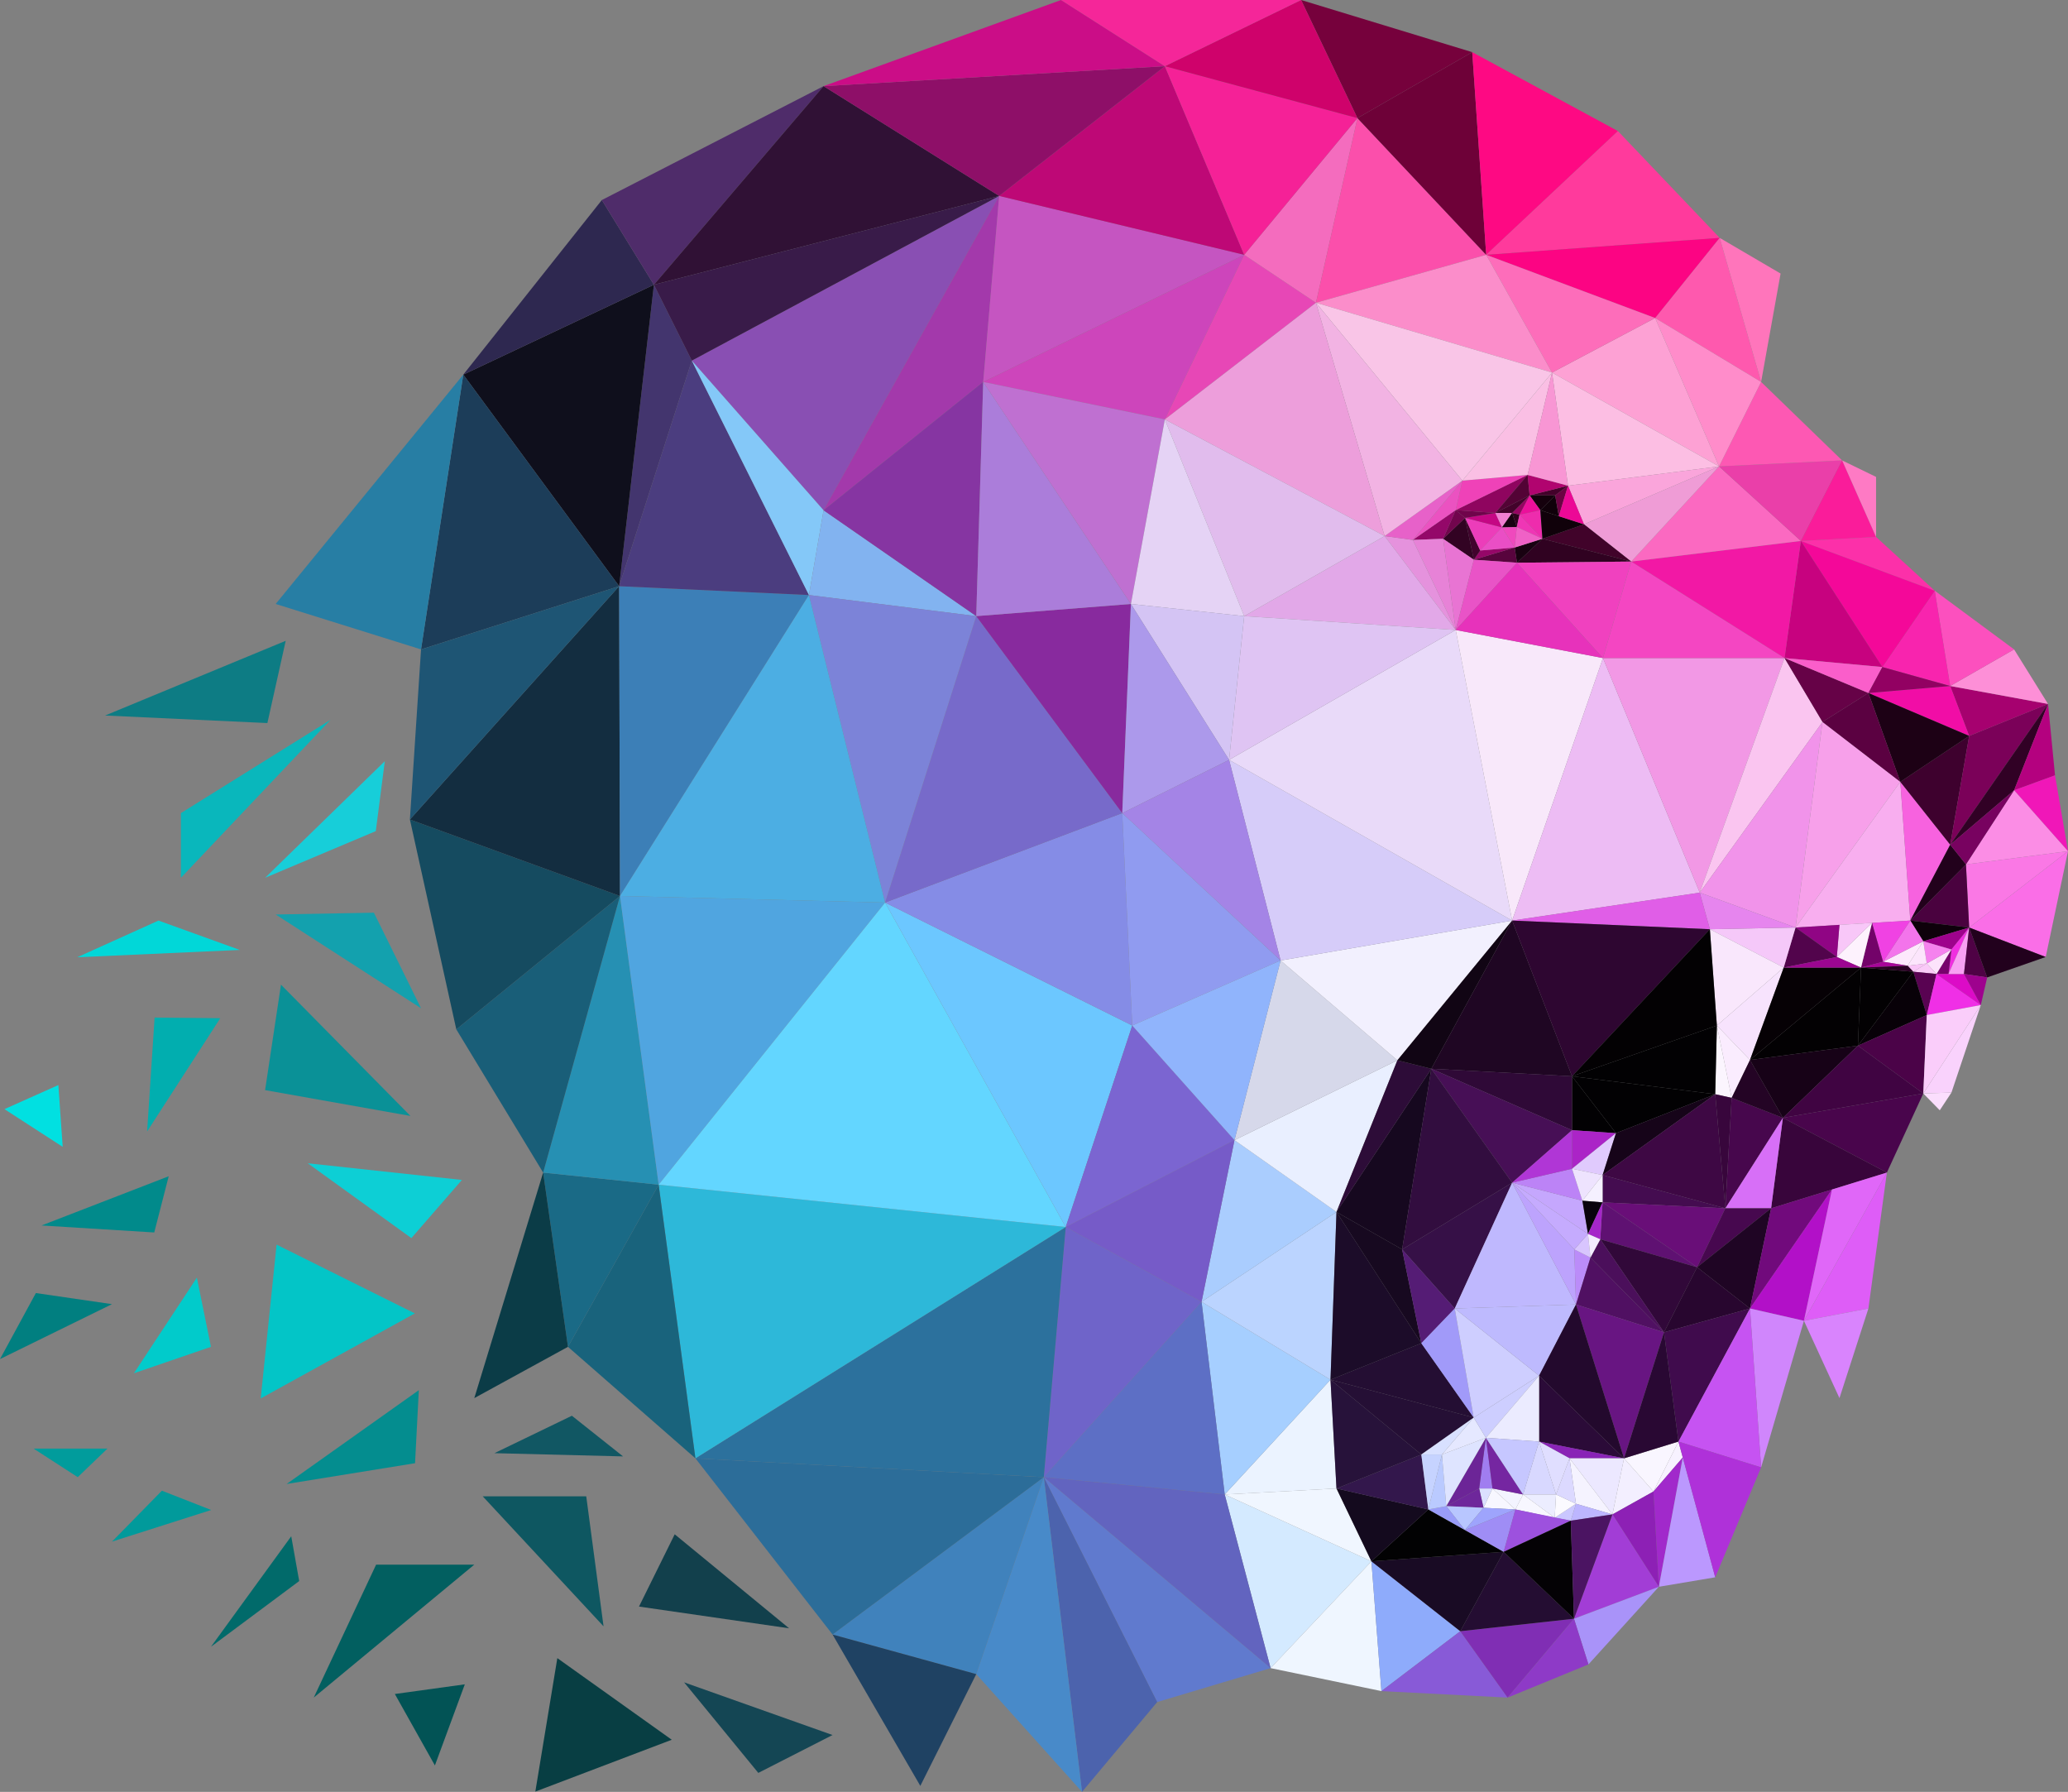<svg id="Ñëîé_1" data-name="Ñëîé 1" xmlns="http://www.w3.org/2000/svg" viewBox="0 0 449.27 389.22"><rect x="0" y="0" width="449.27" height="389.22" fill="#808080" stroke="none"/><defs><style>.cls-1{fill:#d4eaff;}.cls-2{fill:#f0f6ff;}.cls-3{fill:#ebf3ff;}.cls-4{fill:#a6cfff;}.cls-5{fill:#bbd4ff;}.cls-6{fill:#aacdfe;}.cls-7{fill:#765bc8;}.cls-8{fill:#6f64c9;}.cls-9{fill:#5d6fc5;}.cls-10{fill:#6264bf;}.cls-11{fill:#607ace;}.cls-12{fill:#4c63ad;}.cls-13{fill:#488ac9;}.cls-14{fill:#4082bc;}.cls-15{fill:#2c6d99;}.cls-16{fill:#2c719d;}.cls-17{fill:#2db8d9;}.cls-18{fill:#19637c;}.cls-19{fill:#083e43;}.cls-20{fill:#025355;}.cls-21{fill:#12404c;}.cls-22{fill:#1a6a86;}.cls-23{fill:#2690b3;}.cls-24{fill:#195e78;}.cls-25{fill:#154b60;}.cls-26{fill:#132d40;}.cls-27{fill:#3c7fb7;}.cls-28{fill:#4b3d7f;}.cls-29{fill:#43356e;}.cls-30{fill:#0f0f1c;}.cls-31{fill:#2e2850;}.cls-32{fill:#4f2c6a;}.cls-33{fill:#301135;}.cls-34{fill:#894fb3;}.cls-35{fill:#391b49;}.cls-36{fill:#a339ab;}.cls-37{fill:#c555c1;}.cls-38{fill:#cd45bb;}.cls-39{fill:#e747b6;}.cls-40{fill:#f46cbe;}.cls-41{fill:#fb4fab;}.cls-42{fill:#6e0138;}.cls-43{fill:#76013c;}.cls-44{fill:#fe0983;}.cls-45{fill:#ff3a9c;}.cls-46{fill:#fc0483;}.cls-47{fill:#fe59ae;}.cls-48{fill:#ff75bb;}.cls-49{fill:#be0876;}.cls-50{fill:#8e0f68;}.cls-51{fill:#cb0d87;}.cls-52{fill:#f52197;}.cls-53{fill:#cf026b;}.cls-54{fill:#f52699;}.cls-55{fill:#1c3d59;}.cls-56{fill:#1e5574;}.cls-57{fill:#277ea4;}.cls-58{fill:#84c8f8;}.cls-59{fill:#82b3f0;}.cls-60{fill:#8635a2;}.cls-61{fill:#50a5e0;}.cls-62{fill:#63d6ff;}.cls-63{fill:#6cc7ff;}.cls-64{fill:#858ce6;}.cls-65{fill:#776aca;}.cls-66{fill:#7c83d8;}.cls-67{fill:#4caee3;}.cls-68{fill:#882a9e;}.cls-69{fill:#ab7dda;}.cls-70{fill:#bf70d1;}.cls-71{fill:#0b3c47;}.cls-72{fill:#03c5c7;}.cls-73{fill:#048d8f;}.cls-74{fill:#019a9b;}.cls-75{fill:#01cbcb;}.cls-76{fill:#0a9197;}.cls-77{fill:#13a1ae;}.cls-78{fill:#17ced9;}.cls-79{fill:#01d7d8;}.cls-80{fill:#0dcfd5;}.cls-81{fill:#018a8b;}.cls-82{fill:#09b7bc;}.cls-83{fill:#0d7c84;}.cls-84{fill:#01aeaf;}.cls-85{fill:#01e0e1;}.cls-86{fill:#025f60;}.cls-87{fill:#0e5761;}.cls-88{fill:#115763;}.cls-89{fill:#016a6a;}.cls-90{fill:#019c9c;}.cls-91{fill:#017f80;}.cls-92{fill:#1f4263;}.cls-93{fill:#144654;}.cls-94{fill:#7b65d1;}.cls-95{fill:#e9efff;}.cls-96{fill:#d6d8ea;}.cls-97{fill:#f2f0fe;}.cls-98{fill:#d6ccf9;}.cls-99{fill:#e9daf9;}.cls-100{fill:#f8e8fa;}.cls-101{fill:#edbcf4;}.cls-102{fill:#f298e5;}.cls-103{fill:#fac5f0;}.cls-104{fill:#f193ea;}.cls-105{fill:#f7a0ea;}.cls-106{fill:#f8aeef;}.cls-107{fill:#f762df;}.cls-108{fill:#3e012e;}.cls-109{fill:#7b0159;}.cls-110{fill:#310125;}.cls-111{fill:#b4017f;}.cls-112{fill:#f017b8;}.cls-113{fill:#fb8de5;}.cls-114{fill:#fa78e5;}.cls-115{fill:#4a023f;}.cls-116{fill:#0e010b;}.cls-117{fill:#9e028c;}.cls-118{fill:#f02ee0;}.cls-119{fill:#77026c;}.cls-120{fill:#fce3fb;}.cls-121{fill:#f582ee;}.cls-122{fill:#fce5fc;}.cls-123{fill:#fde8fc;}.cls-124{fill:#f374eb;}.cls-125{fill:#f042e3;}.cls-126{fill:#730369;}.cls-127{fill:#fdf2fd;}.cls-128{fill:#f8c7f8;}.cls-129{fill:#900584;}.cls-130{fill:#52044c;}.cls-131{fill:#f5c8f9;}.cls-132{fill:#f9e7fc;}.cls-133{fill:#f7e3fd;}.cls-134{fill:#faecfe;}.cls-135{fill:#fbf5fe;}.cls-136{fill:#e685ee;}.cls-137{fill:#e05ee7;}.cls-138{fill:#f9c4f7;}.cls-139{fill:#facbf8;}.cls-140{fill:#590352;}.cls-141{fill:#080108;}.cls-142{fill:#4b0348;}.cls-143{fill:#030103;}.cls-144{fill:#060105;}.cls-145{fill:#f02fe6;}.cls-146{fill:#facdfa;}.cls-147{fill:#f9d2fc;}.cls-148{fill:#fbdefd;}.cls-149{fill:#dc0bc7;}.cls-150{fill:#f8a0f3;}.cls-151{fill:#4f0245;}.cls-152{fill:#9e028e;}.cls-153{fill:#22011c;}.cls-154{fill:#780260;}.cls-155{fill:#fa6ee7;}.cls-156{fill:#22011d;}.cls-157{fill:#a6016f;}.cls-158{fill:#fd8fd7;}.cls-159{fill:#fc50be;}.cls-160{fill:#f824ae;}.cls-161{fill:#f40899;}.cls-162{fill:#c7027f;}.cls-163{fill:#f218a5;}.cls-164{fill:#fb69c1;}.cls-165{fill:#ea3fa9;}.cls-166{fill:#fd58b3;}.cls-167{fill:#ff8cca;}.cls-168{fill:#fda1d4;}.cls-169{fill:#fcbee3;}.cls-170{fill:#faa5db;}.cls-171{fill:#ef9cd6;}.cls-172{fill:#41032a;}.cls-173{fill:#300221;}.cls-174{fill:#190211;}.cls-175{fill:#58043d;}.cls-176{fill:#960768;}.cls-177{fill:#41032d;}.cls-178{fill:#ec3dba;}.cls-179{fill:#c50784;}.cls-180{fill:#f07ed1;}.cls-181{fill:#2e031d;}.cls-182{fill:#ef36b5;}.cls-183{fill:#ee2cad;}.cls-184{fill:#10010a;}.cls-185{fill:#15010d;}.cls-186{fill:#43012a;}.cls-187{fill:#eb109b;}.cls-188{fill:#960562;}.cls-189{fill:#43032b;}.cls-190{fill:#6c0343;}.cls-191{fill:#ec0896;}.cls-192{fill:#f061c6;}.cls-193{fill:#ea4ec5;}.cls-194{fill:#ef49bd;}.cls-195{fill:#320323;}.cls-196{fill:#72054d;}.cls-197{fill:#940869;}.cls-198{fill:#e782d7;}.cls-199{fill:#fff;}.cls-200{fill:#e592dd;}.cls-201{fill:#e2a8e8;}.cls-202{fill:#dfc4f3;}.cls-203{fill:#e874d3;}.cls-204{fill:#e953c7;}.cls-205{fill:#70044b;}.cls-206{fill:#8f055f;}.cls-207{fill:#ef42b8;}.cls-208{fill:#eb52c1;}.cls-209{fill:#e761c9;}.cls-210{fill:#fabfe4;}.cls-211{fill:#530335;}.cls-212{fill:#b1046f;}.cls-213{fill:#f896d4;}.cls-214{fill:#fd6dba;}.cls-215{fill:#fb8dca;}.cls-216{fill:#f9c5e7;}.cls-217{fill:#f2b3e3;}.cls-218{fill:#ed9edb;}.cls-219{fill:#e1bced;}.cls-220{fill:#e5d3f5;}.cls-221{fill:#d4c4f4;}.cls-222{fill:#ac99eb;}.cls-223{fill:#a484e6;}.cls-224{fill:#909bf0;}.cls-225{fill:#90b4fc;}.cls-226{fill:#fa1c9a;}.cls-227{fill:#fe7ac4;}.cls-228{fill:#fc30a9;}.cls-229{fill:#f446c2;}.cls-230{fill:#f041bf;}.cls-231{fill:#e732bb;}.cls-232{fill:#f10da6;}.cls-233{fill:#1d0115;}.cls-234{fill:#5b0141;}.cls-235{fill:#660247;}.cls-236{fill:#fa5eca;}.cls-237{fill:#920162;}.cls-238{fill:#eff6ff;}.cls-239{fill:#8eabfb;}.cls-240{fill:#885ad7;}.cls-241{fill:#802eb4;}.cls-242{fill:#240d32;}.cls-243{fill:#190b24;}.cls-244{fill:#020203;}.cls-245{fill:#140a1e;}.cls-246{fill:#33174c;}.cls-247{fill:#27123a;}.cls-248{fill:#250f35;}.cls-249{fill:#240e33;}.cls-250{fill:#1c0c29;}.cls-251{fill:#170920;}.cls-252{fill:#16081f;}.cls-253{fill:#2d0c38;}.cls-254{fill:#110514;}.cls-255{fill:#1f0623;}.cls-256{fill:#2e0631;}.cls-257{fill:#020103;}.cls-258{fill:#2f0937;}.cls-259{fill:#470f56;}.cls-260{fill:#320d3f;}.cls-261{fill:#361047;}.cls-262{fill:#551c75;}.cls-263{fill:#a19af9;}.cls-264{fill:#ceceff;}.cls-265{fill:#bebafe;}.cls-266{fill:#bfb8fe;}.cls-267{fill:#bda3fd;}.cls-268{fill:#bb8cf9;}.cls-269{fill:#d8c5fe;}.cls-270{fill:#c5abfe;}.cls-271{fill:#c5a7fd;}.cls-272{fill:#bc83f6;}.cls-273{fill:#b036d6;}.cls-274{fill:#ab24c7;}.cls-275{fill:#e0cafd;}.cls-276{fill:#160419;}.cls-277{fill:#3e0844;}.cls-278{fill:#440c50;}.cls-279{fill:#690e78;}.cls-280{fill:#5f1172;}.cls-281{fill:#310839;}.cls-282{fill:#4b0f5b;}.cls-283{fill:#501062;}.cls-284{fill:#681582;}.cls-285{fill:#23092d;}.cls-286{fill:#2b0b38;}.cls-287{fill:#8924b6;}.cls-288{fill:#ece8ff;}.cls-289{fill:#f5f3ff;}.cls-290{fill:#bdb6ff;}.cls-291{fill:#cac7ff;}.cls-292{fill:#fbfaff;}.cls-293{fill:#dcd9ff;}.cls-294{fill:#e0deff;}.cls-295{fill:#d8d8ff;}.cls-296{fill:#ecedff;}.cls-297{fill:#f7f7ff;}.cls-298{fill:#f3f4ff;}.cls-299{fill:#dbe0ff;}.cls-300{fill:#a07df0;}.cls-301{fill:#7526a1;}.cls-302{fill:#6c2597;}.cls-303{fill:#6e279b;}.cls-304{fill:#b8c6ff;}.cls-305{fill:#999cf9;}.cls-306{fill:#bacaff;}.cls-307{fill:#dee4ff;}.cls-308{fill:#e5e8ff;}.cls-309{fill:#cdceff;}.cls-310{fill:#ebebff;}.cls-311{fill:#c6c7ff;}.cls-312{fill:#d8e0ff;}.cls-313{fill:#c6d3ff;}.cls-314{fill:#9ea4fc;}.cls-315{fill:#9f8df5;}.cls-316{fill:#9d51de;}.cls-317{fill:#f3efff;}.cls-318{fill:#f9f6ff;}.cls-319{fill:#f7f2ff;}.cls-320{fill:#a129cb;}.cls-321{fill:#bb98fe;}.cls-322{fill:#8d20b5;}.cls-323{fill:#a23dd6;}.cls-324{fill:#a993f9;}.cls-325{fill:#8e3ac7;}.cls-326{fill:#38063c;}.cls-327{fill:#47074d;}.cls-328{fill:#240425;}.cls-329{fill:#170217;}.cls-330{fill:#a80599;}.cls-331{fill:#9c0691;}.cls-332{fill:#2b0125;}.cls-333{fill:#400442;}.cls-334{fill:#49054c;}.cls-335{fill:#38053b;}.cls-336{fill:#d76ff7;}.cls-337{fill:#47084f;}.cls-338{fill:#1f0524;}.cls-339{fill:#28062f;}.cls-340{fill:#400b4d;}.cls-341{fill:#290833;}.cls-342{fill:#710a7c;}.cls-343{fill:#b210c8;}.cls-344{fill:#d086fc;}.cls-345{fill:#c653f2;}.cls-346{fill:#af31d9;}.cls-347{fill:#e067f8;}.cls-348{fill:#de5df7;}.cls-349{fill:#d984fd;}.cls-350{fill:#eee3fe;}.cls-351{fill:#f5f0ff;}.cls-352{fill:#09030c;}.cls-353{fill:#a526c9;}.cls-354{fill:#f3ecff;}.cls-355{fill:#040205;}.cls-356{fill:#4b1462;}</style></defs><polygon class="cls-1" points="297.94 339.14 266.07 324.62 276.04 362.34 297.94 339.14"/><polygon class="cls-2" points="290.35 323.32 266.07 324.62 297.94 339.14 290.35 323.32"/><polygon class="cls-3" points="289.05 299.69 266.07 324.62 290.35 323.32 289.05 299.69"/><polygon class="cls-4" points="261.04 282.77 266.07 324.62 289.05 299.69 261.04 282.77"/><polygon class="cls-5" points="290.35 263.26 261.04 282.77 289.05 299.69 290.35 263.26"/><polygon class="cls-6" points="268.19 247.65 261.04 282.77 290.35 263.26 268.19 247.65"/><polygon class="cls-7" points="231.53 266.52 261.04 282.77 268.19 247.65 231.53 266.52"/><polygon class="cls-8" points="226.76 320.86 261.04 282.77 231.53 266.52 226.76 320.86"/><polygon class="cls-9" points="226.76 320.86 266.07 324.62 261.04 282.77 226.76 320.86"/><polygon class="cls-10" points="266.07 324.62 226.76 320.86 276.04 362.34 266.07 324.62"/><polygon class="cls-11" points="226.76 320.86 251.4 369.71 276.04 362.34 226.76 320.86"/><polygon class="cls-12" points="226.76 320.86 235.07 389.22 251.4 369.71 226.76 320.86"/><polygon class="cls-13" points="226.76 320.86 212.09 363.64 235.07 389.22 226.76 320.86"/><polygon class="cls-14" points="180.87 355.04 212.09 363.64 226.76 320.86 180.87 355.04"/><polygon class="cls-15" points="180.87 355.04 226.76 320.86 151.08 316.77 180.87 355.04"/><polygon class="cls-16" points="226.76 320.86 231.53 266.52 151.08 316.77 226.76 320.86"/><polygon class="cls-17" points="151.08 316.77 231.53 266.52 143.09 257.33 151.08 316.77"/><polygon class="cls-18" points="151.08 316.77 143.09 257.33 123.39 292.55 151.08 316.77"/><polygon class="cls-19" points="145.94 377.9 121.08 360.17 116.3 389.16 145.94 377.9"/><polygon class="cls-20" points="100.98 365.86 85.78 367.96 94.48 383.48 100.98 365.86"/><polygon class="cls-21" points="171.43 353.69 146.58 333.27 138.82 348.97 171.43 353.69"/><polygon class="cls-22" points="143.09 257.33 118 254.7 123.39 292.55 143.09 257.33"/><polygon class="cls-23" points="143.09 257.33 134.69 194.62 118 254.7 143.09 257.33"/><polygon class="cls-24" points="134.69 194.62 99.13 223.59 118 254.7 134.69 194.62"/><polygon class="cls-25" points="134.69 194.62 89.05 178.01 99.13 223.59 134.69 194.62"/><polygon class="cls-26" points="134.69 194.62 134.51 127.33 89.05 178.01 134.69 194.62"/><polygon class="cls-27" points="134.69 194.62 175.74 129.25 134.51 127.33 134.69 194.62"/><polygon class="cls-28" points="134.51 127.33 175.74 129.25 150.29 78.33 134.51 127.33"/><polygon class="cls-29" points="134.51 127.33 142.06 61.85 150.29 78.33 134.51 127.33"/><polygon class="cls-30" points="134.51 127.33 100.65 81.37 142.06 61.85 134.51 127.33"/><polygon class="cls-31" points="130.75 43.45 100.65 81.37 142.06 61.85 130.75 43.45"/><polygon class="cls-32" points="130.75 43.45 178.92 18.71 142.06 61.85 130.75 43.45"/><polygon class="cls-33" points="217.07 42.56 178.92 18.71 142.06 61.85 217.07 42.56"/><polygon class="cls-34" points="217.07 42.56 178.92 110.84 150.29 78.33 217.07 42.56"/><polygon class="cls-35" points="217.07 42.56 142.06 61.85 150.29 78.33 217.07 42.56"/><polygon class="cls-36" points="217.07 42.56 178.92 110.84 213.6 82.96 217.07 42.56"/><polygon class="cls-37" points="217.07 42.56 270.3 55.35 213.6 82.96 217.07 42.56"/><polygon class="cls-38" points="253.06 91.1 270.3 55.35 213.6 82.96 253.06 91.1"/><polygon class="cls-39" points="253.06 91.1 270.3 55.35 285.89 65.76 253.06 91.1"/><polygon class="cls-40" points="294.9 25.65 270.3 55.35 285.89 65.76 294.9 25.65"/><polygon class="cls-41" points="294.9 25.65 322.87 55.35 285.89 65.76 294.9 25.65"/><polygon class="cls-42" points="294.9 25.65 322.87 55.35 319.84 11.33 294.9 25.65"/><polygon class="cls-43" points="294.9 25.65 282.66 0 319.84 11.33 294.9 25.65"/><polygon class="cls-44" points="351.49 28.47 322.87 55.35 319.84 11.33 351.49 28.47"/><polygon class="cls-45" points="351.49 28.47 322.87 55.35 373.6 51.67 351.49 28.47"/><polygon class="cls-46" points="359.58 69.08 322.87 55.35 373.6 51.67 359.58 69.08"/><polygon class="cls-47" points="359.58 69.08 382.6 82.96 373.6 51.67 359.58 69.08"/><polygon class="cls-48" points="386.83 59.42 382.6 82.96 373.6 51.67 386.83 59.42"/><polygon class="cls-49" points="217.07 42.56 270.3 55.35 253.06 14.38 217.07 42.56"/><polygon class="cls-50" points="217.07 42.56 178.92 18.71 253.06 14.38 217.07 42.56"/><polygon class="cls-51" points="230.51 0 178.92 18.71 253.06 14.38 230.51 0"/><polygon class="cls-52" points="294.9 25.65 270.3 55.35 253.06 14.38 294.9 25.65"/><polygon class="cls-53" points="294.9 25.65 282.66 0 253.06 14.38 294.9 25.65"/><polygon class="cls-54" points="230.51 0 282.66 0 253.06 14.38 230.51 0"/><polygon class="cls-55" points="134.51 127.33 100.65 81.37 91.47 141.06 134.51 127.33"/><polygon class="cls-56" points="134.51 127.33 89.05 178.01 91.47 141.06 134.51 127.33"/><polygon class="cls-57" points="59.89 131.19 100.65 81.37 91.47 141.06 59.89 131.19"/><polygon class="cls-58" points="175.74 129.25 178.92 110.84 150.29 78.33 175.74 129.25"/><polygon class="cls-59" points="175.74 129.25 212.09 133.83 178.92 110.84 175.74 129.25"/><polygon class="cls-60" points="178.92 110.84 212.09 133.83 213.6 82.96 178.92 110.84"/><polygon class="cls-61" points="143.09 257.33 192.29 196.05 134.69 194.62 143.09 257.33"/><polygon class="cls-62" points="231.53 266.52 192.29 196.05 143.09 257.33 231.53 266.52"/><polygon class="cls-63" points="245.98 222.76 192.29 196.05 231.53 266.52 245.98 222.76"/><polygon class="cls-64" points="243.81 176.62 192.29 196.05 245.98 222.76 243.81 176.62"/><polygon class="cls-65" points="212.09 133.83 192.29 196.05 243.81 176.62 212.09 133.83"/><polygon class="cls-66" points="175.74 129.25 192.29 196.05 212.09 133.83 175.74 129.25"/><polygon class="cls-67" points="192.29 196.05 175.74 129.25 134.69 194.62 192.29 196.05"/><polygon class="cls-68" points="245.69 131.19 212.09 133.83 243.81 176.62 245.69 131.19"/><polygon class="cls-69" points="213.6 82.96 212.09 133.83 245.69 131.19 213.6 82.96"/><polygon class="cls-70" points="253.06 91.1 213.6 82.96 245.69 131.19 253.06 91.1"/><polygon class="cls-71" points="123.39 292.55 118 254.7 103.04 303.69 123.39 292.55"/><polygon class="cls-72" points="56.64 303.76 90.12 285.29 60.09 270.35 56.64 303.76"/><polygon class="cls-73" points="62.27 322.34 90.99 301.96 90.17 317.83 62.27 322.34"/><polygon class="cls-74" points="24.33 334.86 45.88 327.99 35.17 323.8 24.33 334.86"/><polygon class="cls-75" points="29.09 298.29 45.83 292.55 42.77 277.52 29.09 298.29"/><polygon class="cls-76" points="57.59 236.79 89.17 242.4 61.04 213.88 57.59 236.79"/><polygon class="cls-77" points="81.23 198.25 91.47 219.01 59.89 198.64 81.23 198.25"/><polygon class="cls-78" points="81.64 180.53 83.6 165.34 57.59 190.67 81.64 180.53"/><polygon class="cls-79" points="34.43 199.96 52.09 206.34 16.78 207.93 34.43 199.96"/><polygon class="cls-80" points="66.86 252.68 100.35 256.3 89.37 268.93 66.86 252.68"/><polygon class="cls-81" points="33.51 267.71 9.02 266.19 36.65 255.5 33.51 267.71"/><polygon class="cls-82" points="39.3 190.67 71.81 156.35 39.3 176.62 39.3 190.67"/><polygon class="cls-83" points="58.09 157.06 62.07 139.19 22.83 155.42 58.09 157.06"/><polygon class="cls-84" points="31.96 245.77 47.85 221.17 33.59 221.03 31.96 245.77"/><polygon class="cls-85" points="13.62 249.11 12.68 235.69 0.97 240.92 13.62 249.11"/><polygon class="cls-86" points="81.71 339.86 103.04 339.86 68.16 368.74 81.71 339.86"/><polygon class="cls-87" points="104.87 325.02 127.36 325.02 131.12 353.26 104.87 325.02"/><polygon class="cls-88" points="107.41 315.65 135.36 316.35 124.24 307.52 107.41 315.65"/><polygon class="cls-89" points="63.27 333.7 65 343.43 45.83 357.7 63.27 333.7"/><polygon class="cls-90" points="16.89 320.86 23.34 314.66 7.3 314.66 16.89 320.86"/><polygon class="cls-91" points="7.79 280.87 24.33 283.28 0 295.21 7.79 280.87"/><polygon class="cls-92" points="180.87 355.04 199.94 387.92 212.09 363.64 180.87 355.04"/><polygon class="cls-93" points="148.62 365.43 164.74 385.1 180.87 376.87 148.62 365.43"/><polygon class="cls-94" points="231.53 266.52 268.19 247.65 245.98 222.76 231.53 266.52"/><polygon class="cls-95" points="303.58 230.31 268.19 247.65 290.35 263.26 303.58 230.31"/><polygon class="cls-96" points="278.21 208.63 268.19 247.65 303.58 230.31 278.21 208.63"/><polygon class="cls-97" points="278.21 208.63 303.58 230.31 328.51 199.96 278.21 208.63"/><polygon class="cls-98" points="328.51 199.96 267.02 165.05 278.21 208.63 328.51 199.96"/><polygon class="cls-99" points="316.25 136.84 267.02 165.05 328.51 199.96 316.25 136.84"/><polygon class="cls-100" points="316.25 136.84 328.51 199.96 348.24 142.94 316.25 136.84"/><polygon class="cls-101" points="348.24 142.94 328.51 199.96 369.27 193.89 348.24 142.94"/><polygon class="cls-102" points="348.24 142.94 369.27 193.89 387.69 142.94 348.24 142.94"/><polygon class="cls-103" points="369.27 193.89 395.94 156.81 387.69 142.94 369.27 193.89"/><polygon class="cls-104" points="369.27 193.89 390.08 201.47 395.94 156.81 369.27 193.89"/><polygon class="cls-105" points="390.08 201.47 412.84 169.82 395.94 156.81 390.08 201.47"/><polygon class="cls-106" points="390.08 201.47 415.01 199.96 412.84 169.82 390.08 201.47"/><polygon class="cls-107" points="412.84 169.82 415.01 199.96 423.68 183.48 412.84 169.82"/><polygon class="cls-108" points="412.84 169.82 423.68 183.48 427.8 159.85 412.84 169.82"/><polygon class="cls-109" points="427.8 159.85 423.68 183.48 444.93 152.91 427.8 159.85"/><polygon class="cls-110" points="423.68 183.48 437.56 171.66 444.93 152.91 423.68 183.48"/><polygon class="cls-111" points="444.93 152.91 437.56 171.66 446.45 168.41 444.93 152.91"/><polygon class="cls-112" points="446.45 168.41 437.56 171.66 449.27 184.89 446.45 168.41"/><polygon class="cls-113" points="437.56 171.66 427.1 187.76 449.27 184.89 437.56 171.66"/><polygon class="cls-114" points="427.1 187.76 427.8 201.47 449.27 184.89 427.1 187.76"/><polygon class="cls-115" points="415.01 199.96 427.8 201.47 427.1 187.76 415.01 199.96"/><polygon class="cls-116" points="415.01 199.96 417.83 204.46 427.8 201.47 415.01 199.96"/><polygon class="cls-117" points="417.83 204.46 423.95 206.24 427.8 201.47 417.83 204.46"/><polygon class="cls-118" points="423.31 211.56 427.8 201.47 423.95 206.24 423.31 211.56"/><polygon class="cls-119" points="420.7 211.56 423.31 211.56 423.95 206.24 420.7 211.56"/><polygon class="cls-120" points="418.59 209.28 420.7 211.56 423.95 206.24 418.59 209.28"/><polygon class="cls-121" points="417.83 204.46 418.59 209.28 423.95 206.24 417.83 204.46"/><polygon class="cls-122" points="414.42 209.77 418.59 209.28 417.83 204.46 414.42 209.77"/><polygon class="cls-123" points="409.1 208.9 414.42 209.77 417.83 204.46 409.1 208.9"/><polygon class="cls-124" points="409.1 208.9 417.83 204.46 415.01 199.96 409.1 208.9"/><polygon class="cls-125" points="406.69 200.46 409.1 208.9 415.01 199.96 406.69 200.46"/><polygon class="cls-126" points="404.31 210.17 409.1 208.9 406.69 200.46 404.31 210.17"/><polygon class="cls-127" points="399.05 207.87 404.31 210.17 406.69 200.46 399.05 207.87"/><polygon class="cls-128" points="399.05 207.87 406.69 200.46 399.62 200.89 399.05 207.87"/><polygon class="cls-129" points="390.08 201.47 399.05 207.87 399.62 200.89 390.08 201.47"/><polygon class="cls-130" points="387.51 210.17 399.05 207.87 390.08 201.47 387.51 210.17"/><polygon class="cls-131" points="371.47 201.84 387.51 210.17 390.08 201.47 371.47 201.84"/><polygon class="cls-132" points="371.47 201.84 372.99 222.76 387.51 210.17 371.47 201.84"/><polygon class="cls-133" points="372.99 222.76 380.18 230.24 387.51 210.17 372.99 222.76"/><polygon class="cls-134" points="372.99 222.76 376.2 238.47 380.18 230.24 372.99 222.76"/><polygon class="cls-135" points="372.63 237.68 376.2 238.47 372.99 222.76 372.63 237.68"/><polygon class="cls-136" points="369.27 193.89 371.47 201.84 390.08 201.47 369.27 193.89"/><polygon class="cls-137" points="369.27 193.89 328.51 199.96 371.47 201.84 369.27 193.89"/><polygon class="cls-138" points="414.42 209.77 415.66 211.07 418.59 209.28 414.42 209.77"/><polygon class="cls-139" points="420.7 211.56 415.66 211.07 418.59 209.28 420.7 211.56"/><polygon class="cls-140" points="420.7 211.56 415.66 211.07 418.59 220.48 420.7 211.56"/><polygon class="cls-141" points="403.63 227.13 415.66 211.07 418.59 220.48 403.63 227.13"/><polygon class="cls-142" points="403.63 227.13 417.83 237.52 418.59 220.48 403.63 227.13"/><polygon class="cls-143" points="403.63 227.13 415.66 211.07 404.31 210.17 403.63 227.13"/><polygon class="cls-143" points="403.63 227.13 380.18 230.24 404.31 210.17 403.63 227.13"/><polygon class="cls-144" points="387.51 210.17 380.18 230.24 404.31 210.17 387.51 210.17"/><polygon class="cls-145" points="420.7 211.56 430.33 218.31 418.59 220.48 420.7 211.56"/><polygon class="cls-146" points="417.83 237.52 430.33 218.31 418.59 220.48 417.83 237.52"/><polygon class="cls-147" points="417.83 237.52 430.33 218.31 423.95 237.32 417.83 237.52"/><polygon class="cls-148" points="417.83 237.52 421.41 241.17 423.95 237.32 417.83 237.52"/><polygon class="cls-149" points="420.7 211.56 430.33 218.31 426.67 211.56 420.7 211.56"/><polygon class="cls-150" points="423.31 211.56 426.67 211.56 427.8 201.47 423.31 211.56"/><polygon class="cls-151" points="426.67 211.56 431.71 212.31 427.8 201.47 426.67 211.56"/><polygon class="cls-152" points="426.67 211.56 430.33 218.31 431.71 212.31 426.67 211.56"/><polygon class="cls-153" points="415.01 199.96 427.1 187.76 423.68 183.48 415.01 199.96"/><polygon class="cls-154" points="423.68 183.48 427.1 187.76 437.56 171.66 423.68 183.48"/><polygon class="cls-155" points="449.27 184.89 427.8 201.47 444.43 207.87 449.27 184.89"/><polygon class="cls-156" points="427.8 201.47 431.71 212.31 444.43 207.87 427.8 201.47"/><polygon class="cls-157" points="423.68 149.01 427.8 159.85 444.93 152.91 423.68 149.01"/><polygon class="cls-158" points="437.56 141.06 423.68 149.01 444.93 152.91 437.56 141.06"/><polygon class="cls-159" points="420.32 128.31 423.68 149.01 437.56 141.06 420.32 128.31"/><polygon class="cls-160" points="408.94 144.89 423.68 149.01 420.32 128.31 408.94 144.89"/><polygon class="cls-161" points="391.23 117.5 408.94 144.89 420.32 128.31 391.23 117.5"/><polygon class="cls-162" points="387.69 142.94 408.94 144.89 391.23 117.5 387.69 142.94"/><polygon class="cls-163" points="354.38 121.98 387.69 142.94 391.23 117.5 354.38 121.98"/><polygon class="cls-164" points="354.38 121.98 391.23 117.5 373.46 101.31 354.38 121.98"/><polygon class="cls-165" points="373.46 101.31 391.23 117.5 400.2 100.01 373.46 101.31"/><polygon class="cls-166" points="373.46 101.31 400.2 100.01 382.6 82.96 373.46 101.31"/><polygon class="cls-167" points="359.58 69.08 373.46 101.31 382.6 82.96 359.58 69.08"/><polygon class="cls-168" points="359.58 69.08 337.18 80.93 373.46 101.31 359.58 69.08"/><polygon class="cls-169" points="373.46 101.31 337.18 80.93 340.65 105.5 373.46 101.31"/><polygon class="cls-170" points="340.65 105.5 344.12 113.89 373.46 101.31 340.65 105.5"/><polygon class="cls-171" points="344.12 113.89 354.38 121.98 373.46 101.31 344.12 113.89"/><polygon class="cls-172" points="344.12 113.89 335.09 117.03 354.38 121.98 344.12 113.89"/><polygon class="cls-173" points="335.09 117.03 329.56 122.23 354.38 121.98 335.09 117.03"/><polygon class="cls-174" points="329.06 118.93 329.56 122.23 335.09 117.03 329.06 118.93"/><polygon class="cls-175" points="320.19 121.58 329.56 122.23 329.06 118.93 320.19 121.58"/><polygon class="cls-176" points="320.19 121.58 329.06 118.93 321.57 119.58 320.19 121.58"/><polygon class="cls-177" points="318.28 112.49 320.19 121.58 321.57 119.58 318.28 112.49"/><polygon class="cls-178" points="318.28 112.49 321.57 119.58 326.31 114.56 318.28 112.49"/><polygon class="cls-179" points="318.28 112.49 326.31 114.56 324.86 111.42 318.28 112.49"/><polygon class="cls-180" points="324.86 111.42 326.31 114.56 328.51 111.42 324.86 111.42"/><polygon class="cls-174" points="326.31 114.56 329.52 114.48 328.51 111.42 326.31 114.56"/><polygon class="cls-181" points="328.51 111.42 329.52 114.48 330.11 111.8 328.51 111.42"/><polygon class="cls-182" points="329.52 114.48 335.09 117.03 330.11 111.8 329.52 114.48"/><polygon class="cls-183" points="330.11 111.8 335.09 117.03 334.63 110.83 330.11 111.8"/><polygon class="cls-184" points="334.63 110.83 335.09 117.03 344.12 113.89 334.63 110.83"/><polygon class="cls-184" points="334.63 110.83 338.65 112.12 337.86 107.6 334.63 110.83"/><polygon class="cls-185" points="332.31 107.6 334.63 110.83 337.86 107.6 332.31 107.6"/><polygon class="cls-186" points="332.31 107.6 337.86 107.6 340.65 105.5 332.31 107.6"/><polygon class="cls-187" points="330.11 111.8 334.63 110.83 332.31 107.6 330.11 111.8"/><polygon class="cls-188" points="328.51 111.42 330.11 111.8 332.31 107.6 328.51 111.42"/><polygon class="cls-189" points="324.86 111.42 328.51 111.42 332.31 107.6 324.86 111.42"/><polygon class="cls-190" points="337.86 107.6 338.65 112.12 340.65 105.5 337.86 107.6"/><polygon class="cls-191" points="340.65 105.5 338.65 112.12 344.12 113.89 340.65 105.5"/><polygon class="cls-192" points="329.06 118.93 335.09 117.03 329.52 114.48 329.06 118.93"/><polygon class="cls-193" points="321.57 119.58 329.06 118.93 326.31 114.56 321.57 119.58"/><polygon class="cls-194" points="326.31 114.56 329.06 118.93 329.52 114.48 326.31 114.56"/><polygon class="cls-195" points="313.51 117.03 320.19 121.58 318.28 112.49 313.51 117.03"/><polygon class="cls-196" points="313.51 117.03 318.28 112.49 316.25 110.8 313.51 117.03"/><polygon class="cls-197" points="306.94 117.28 313.51 117.03 316.25 110.8 306.94 117.28"/><polygon class="cls-198" points="306.94 117.28 316.25 136.84 313.51 117.03 306.94 117.28"/><polygon class="cls-199" points="306.94 117.28 316.25 136.84 306.94 117.28 306.94 117.28"/><polygon class="cls-200" points="316.25 136.84 306.94 117.28 300.81 116.44 316.25 136.84"/><polygon class="cls-201" points="300.81 116.44 270.3 133.83 316.25 136.84 300.81 116.44"/><polygon class="cls-202" points="270.3 133.83 267.02 165.05 316.25 136.84 270.3 133.83"/><polygon class="cls-203" points="316.25 136.84 320.19 121.58 313.51 117.03 316.25 136.84"/><polygon class="cls-204" points="316.25 136.84 329.56 122.23 320.19 121.58 316.25 136.84"/><polygon class="cls-205" points="316.25 110.8 318.28 112.49 324.86 111.42 316.25 110.8"/><polygon class="cls-206" points="316.25 110.8 324.86 111.42 331.87 103.16 316.25 110.8"/><polygon class="cls-207" points="316.25 110.8 331.87 103.16 317.7 104.4 316.25 110.8"/><polygon class="cls-208" points="306.94 117.28 316.25 110.8 317.7 104.4 306.94 117.28"/><polygon class="cls-209" points="300.81 116.44 306.94 117.28 317.7 104.4 300.81 116.44"/><polygon class="cls-210" points="317.7 104.4 331.87 103.16 337.18 80.93 317.7 104.4"/><polygon class="cls-211" points="324.86 111.42 332.31 107.6 331.87 103.16 324.86 111.42"/><polygon class="cls-212" points="331.87 103.16 332.31 107.6 340.65 105.5 331.87 103.16"/><polygon class="cls-213" points="337.18 80.93 331.87 103.16 340.65 105.5 337.18 80.93"/><polygon class="cls-214" points="322.87 55.35 337.18 80.93 359.58 69.08 322.87 55.35"/><polygon class="cls-215" points="285.89 65.76 337.18 80.93 322.87 55.35 285.89 65.76"/><polygon class="cls-216" points="285.89 65.76 317.7 104.4 337.18 80.93 285.89 65.76"/><polygon class="cls-217" points="285.89 65.76 300.81 116.44 317.7 104.4 285.89 65.76"/><polygon class="cls-218" points="285.89 65.76 253.06 91.1 300.81 116.44 285.89 65.76"/><polyline class="cls-219" points="284.85 107.96 253.06 91.1 270.3 133.83 300.81 116.44 284.85 107.96"/><polygon class="cls-220" points="245.69 131.19 270.3 133.83 253.06 91.1 245.69 131.19"/><polygon class="cls-221" points="245.69 131.19 267.02 165.05 270.3 133.83 245.69 131.19"/><polygon class="cls-222" points="243.81 176.62 267.02 165.05 245.69 131.19 243.81 176.62"/><polygon class="cls-223" points="267.02 165.05 243.81 176.62 278.21 208.63 267.02 165.05"/><polygon class="cls-224" points="243.81 176.62 245.98 222.76 278.21 208.63 243.81 176.62"/><polygon class="cls-225" points="245.98 222.76 268.19 247.65 278.21 208.63 245.98 222.76"/><polygon class="cls-226" points="391.23 117.5 407.57 116.63 400.2 100.01 391.23 117.5"/><polygon class="cls-227" points="407.57 103.59 407.57 116.63 400.2 100.01 407.57 103.59"/><polygon class="cls-228" points="391.23 117.5 420.32 128.31 407.57 116.63 391.23 117.5"/><polygon class="cls-229" points="348.24 142.94 387.69 142.94 354.38 121.98 348.24 142.94"/><polygon class="cls-230" points="354.38 121.98 329.56 122.23 348.24 142.94 354.38 121.98"/><polygon class="cls-231" points="329.56 122.23 316.25 136.84 348.24 142.94 329.56 122.23"/><polygon class="cls-232" points="405.91 150.53 427.8 159.85 423.68 149.01 405.91 150.53"/><polygon class="cls-233" points="405.91 150.53 412.84 169.82 427.8 159.85 405.91 150.53"/><polygon class="cls-234" points="395.94 156.81 412.84 169.82 405.91 150.53 395.94 156.81"/><polygon class="cls-235" points="387.69 142.94 395.94 156.81 405.91 150.53 387.69 142.94"/><polygon class="cls-236" points="387.69 142.94 405.91 150.53 408.94 144.89 387.69 142.94"/><polygon class="cls-237" points="405.91 150.53 423.68 149.01 408.94 144.89 405.91 150.53"/><polygon class="cls-238" points="276.04 362.34 300.11 367.33 297.94 339.14 276.04 362.34"/><polygon class="cls-239" points="297.94 339.14 300.11 367.33 317.24 354.32 297.94 339.14"/><polygon class="cls-240" points="300.11 367.33 327.53 368.74 317.24 354.32 300.11 367.33"/><polygon class="cls-241" points="317.24 354.32 327.53 368.74 341.95 351.61 317.24 354.32"/><polygon class="cls-242" points="326.67 337.08 317.24 354.32 341.95 351.61 326.67 337.08"/><polygon class="cls-243" points="297.94 339.14 317.24 354.32 326.67 337.08 297.94 339.14"/><polygon class="cls-244" points="297.94 339.14 326.67 337.08 310.3 327.87 297.94 339.14"/><polygon class="cls-245" points="290.35 323.32 297.94 339.14 310.3 327.87 290.35 323.32"/><polygon class="cls-246" points="290.35 323.32 310.3 327.87 308.78 315.94 290.35 323.32"/><polygon class="cls-247" points="289.05 299.69 290.35 323.32 308.78 315.94 289.05 299.69"/><polygon class="cls-248" points="289.05 299.69 308.78 315.94 320.16 307.92 289.05 299.69"/><polygon class="cls-249" points="289.05 299.69 320.16 307.92 308.78 291.77 289.05 299.69"/><polygon class="cls-250" points="289.05 299.69 308.78 291.77 290.35 263.26 289.05 299.69"/><polygon class="cls-251" points="290.35 263.26 308.78 291.77 304.61 271.39 290.35 263.26"/><polygon class="cls-252" points="290.35 263.26 304.61 271.39 310.95 232.15 290.35 263.26"/><polygon class="cls-253" points="290.35 263.26 310.95 232.15 303.58 230.31 290.35 263.26"/><polygon class="cls-254" points="303.58 230.31 310.95 232.15 328.51 199.96 303.58 230.31"/><polygon class="cls-255" points="328.51 199.96 310.95 232.15 341.52 233.78 328.51 199.96"/><polygon class="cls-256" points="371.47 201.84 328.51 199.96 341.52 233.78 371.47 201.84"/><polygon class="cls-143" points="341.52 233.78 372.99 222.76 371.47 201.84 341.52 233.78"/><polygon class="cls-257" points="341.52 233.78 372.63 237.68 372.99 222.76 341.52 233.78"/><polygon class="cls-257" points="341.52 233.78 351.06 246.14 372.63 237.68 341.52 233.78"/><polygon class="cls-257" points="341.52 245.49 351.06 246.14 341.52 233.78 341.52 245.49"/><polygon class="cls-258" points="341.52 233.78 310.95 232.15 341.52 245.49 341.52 233.78"/><polygon class="cls-259" points="310.95 232.15 328.51 256.9 341.52 245.49 310.95 232.15"/><polygon class="cls-260" points="304.61 271.39 328.51 256.9 310.95 232.15 304.61 271.39"/><polygon class="cls-261" points="304.61 271.39 316.04 284.22 328.51 256.9 304.61 271.39"/><polygon class="cls-262" points="304.61 271.39 308.78 291.77 316.04 284.22 304.61 271.39"/><polygon class="cls-263" points="308.78 291.77 320.16 307.92 316.04 284.22 308.78 291.77"/><polygon class="cls-264" points="316.04 284.22 320.16 307.92 334.36 298.82 316.04 284.22"/><polygon class="cls-265" points="316.04 284.22 334.36 298.82 342.38 283.35 316.04 284.22"/><polygon class="cls-266" points="328.51 256.9 316.04 284.22 342.38 283.35 328.51 256.9"/><polygon class="cls-267" points="342.02 271.39 328.51 256.9 342.38 283.35 342.02 271.39"/><polygon class="cls-268" points="342.02 271.39 342.38 283.35 345.53 273.16 342.02 271.39"/><polygon class="cls-269" points="342.02 271.39 345.53 273.16 344.99 268.03 342.02 271.39"/><polygon class="cls-270" points="344.99 268.03 328.51 256.9 342.02 271.39 344.99 268.03"/><polygon class="cls-271" points="343.77 260.81 328.51 256.9 344.99 268.03 343.77 260.81"/><polygon class="cls-272" points="341.52 253.87 328.51 256.9 343.77 260.81 341.52 253.87"/><polygon class="cls-273" points="341.52 245.49 328.51 256.9 341.52 253.87 341.52 245.49"/><polygon class="cls-274" points="341.52 253.87 351.06 246.14 341.52 245.49 341.52 253.87"/><polygon class="cls-275" points="341.52 253.87 348.16 255.24 351.06 246.14 341.52 253.87"/><polygon class="cls-276" points="348.16 255.24 372.63 237.68 351.06 246.14 348.16 255.24"/><polygon class="cls-277" points="348.16 255.24 374.83 262.46 372.63 237.68 348.16 255.24"/><polygon class="cls-278" points="348.16 261.17 374.83 262.46 348.16 255.24 348.16 261.17"/><polygon class="cls-279" points="348.16 261.17 368.69 275.26 374.83 262.46 348.16 261.17"/><polygon class="cls-280" points="347.66 269.19 368.69 275.26 348.16 261.17 347.66 269.19"/><polygon class="cls-281" points="347.66 269.19 361.5 289.39 368.69 275.26 347.66 269.19"/><polygon class="cls-282" points="345.53 273.16 361.5 289.39 347.66 269.19 345.53 273.16"/><polygon class="cls-283" points="342.38 283.35 361.5 289.39 345.53 273.16 342.38 283.35"/><polygon class="cls-284" points="342.38 283.35 352.82 316.77 361.5 289.39 342.38 283.35"/><polygon class="cls-285" points="342.38 283.35 334.36 298.82 352.82 316.77 342.38 283.35"/><polygon class="cls-286" points="334.36 298.82 334.36 313.13 352.82 316.77 334.36 298.82"/><polygon class="cls-287" points="352.82 316.77 334.36 313.13 340.98 316.77 352.82 316.77"/><polygon class="cls-288" points="340.98 316.77 350.3 328.95 352.82 316.77 340.98 316.77"/><polygon class="cls-289" points="340.98 316.77 342.38 326.64 350.3 328.95 340.98 316.77"/><polygon class="cls-290" points="341.25 330.31 350.3 328.95 342.38 326.64 341.25 330.31"/><polygon class="cls-291" points="342.38 326.64 337.76 329.68 341.25 330.31 342.38 326.64"/><polygon class="cls-292" points="338.05 324.62 337.76 329.68 342.38 326.64 338.05 324.62"/><polygon class="cls-293" points="340.98 316.77 338.05 324.62 342.38 326.64 340.98 316.77"/><polygon class="cls-294" points="334.36 313.13 338.05 324.62 340.98 316.77 334.36 313.13"/><polygon class="cls-295" points="330.89 324.62 338.05 324.62 334.36 313.13 330.89 324.62"/><polygon class="cls-296" points="330.89 324.62 337.76 329.68 338.05 324.62 330.89 324.62"/><polygon class="cls-297" points="329.21 327.87 337.76 329.68 330.89 324.62 329.21 327.87"/><polygon class="cls-298" points="324.24 323.32 329.21 327.87 330.89 324.62 324.24 323.32"/><polygon class="cls-297" points="322.29 327.51 329.21 327.87 324.24 323.32 322.29 327.51"/><polygon class="cls-299" points="321.35 323.32 322.29 327.51 324.24 323.32 321.35 323.32"/><polygon class="cls-300" points="321.35 323.32 324.24 323.32 322.81 312.31 321.35 323.32"/><polygon class="cls-301" points="322.81 312.31 324.24 323.32 330.89 324.62 322.81 312.31"/><polygon class="cls-302" points="314.2 327.15 321.35 323.32 322.81 312.31 314.2 327.15"/><polygon class="cls-303" points="314.2 327.15 322.29 327.51 321.35 323.32 314.2 327.15"/><polygon class="cls-304" points="314.2 327.15 318.25 332.34 322.29 327.51 314.2 327.15"/><polygon class="cls-305" points="310.3 327.87 318.25 332.34 314.2 327.15 310.3 327.87"/><polygon class="cls-306" points="310.3 327.87 314.2 327.15 313.26 315.94 310.3 327.87"/><polygon class="cls-307" points="313.26 315.94 314.2 327.15 322.81 312.31 313.26 315.94"/><polygon class="cls-308" points="313.26 315.94 322.81 312.31 320.16 307.92 313.26 315.94"/><polygon class="cls-309" points="320.16 307.92 322.81 312.31 334.36 298.82 320.16 307.92"/><polygon class="cls-310" points="322.81 312.31 334.36 313.13 334.36 298.82 322.81 312.31"/><polygon class="cls-311" points="322.81 312.31 330.89 324.62 334.36 313.13 322.81 312.31"/><polygon class="cls-312" points="308.78 315.94 313.26 315.94 320.16 307.92 308.78 315.94"/><polygon class="cls-313" points="308.78 315.94 310.3 327.87 313.26 315.94 308.78 315.94"/><polygon class="cls-314" points="318.25 332.34 329.21 327.87 322.29 327.51 318.25 332.34"/><polygon class="cls-315" points="318.25 332.34 326.67 337.08 329.21 327.87 318.25 332.34"/><polygon class="cls-316" points="329.21 327.87 326.67 337.08 341.25 330.31 329.21 327.87"/><polygon class="cls-317" points="350.3 328.95 359.22 323.97 352.82 316.77 350.3 328.95"/><polygon class="cls-318" points="352.82 316.77 359.22 323.97 364.64 313.13 352.82 316.77"/><polygon class="cls-319" points="359.22 323.97 365.58 316.58 364.64 313.13 359.22 323.97"/><polygon class="cls-320" points="359.22 323.97 360.38 344.67 365.58 316.58 359.22 323.97"/><polygon class="cls-321" points="360.38 344.67 372.63 342.61 365.58 316.58 360.38 344.67"/><polygon class="cls-322" points="350.3 328.95 360.38 344.67 359.22 323.97 350.3 328.95"/><polygon class="cls-323" points="341.95 351.61 360.38 344.67 350.3 328.95 341.95 351.61"/><polygon class="cls-324" points="341.95 351.61 345.09 361.53 360.38 344.67 341.95 351.61"/><polygon class="cls-325" points="341.95 351.61 327.53 368.74 345.09 361.53 341.95 351.61"/><polygon class="cls-326" points="372.63 237.68 374.83 262.46 376.2 238.47 372.63 237.68"/><polygon class="cls-327" points="374.83 262.46 387.33 242.81 376.2 238.47 374.83 262.46"/><polygon class="cls-328" points="376.2 238.47 387.33 242.81 380.18 230.24 376.2 238.47"/><polygon class="cls-329" points="380.18 230.24 387.33 242.81 403.63 227.13 380.18 230.24"/><polygon class="cls-330" points="404.31 210.17 414.42 209.77 409.1 208.9 404.31 210.17"/><polygon class="cls-331" points="404.31 210.17 387.51 210.17 399.05 207.87 404.31 210.17"/><polygon class="cls-332" points="404.31 210.17 414.42 209.77 415.66 211.07 404.31 210.17"/><polygon class="cls-333" points="387.33 242.81 417.83 237.52 403.63 227.13 387.33 242.81"/><polygon class="cls-334" points="387.33 242.81 409.92 254.7 417.83 237.52 387.33 242.81"/><polygon class="cls-335" points="384.77 262.46 409.92 254.7 387.33 242.81 384.77 262.46"/><polygon class="cls-336" points="374.83 262.46 384.77 262.46 387.33 242.81 374.83 262.46"/><polygon class="cls-337" points="368.69 275.26 384.77 262.46 374.83 262.46 368.69 275.26"/><polygon class="cls-338" points="368.69 275.26 380.18 284.22 384.77 262.46 368.69 275.26"/><polygon class="cls-339" points="361.5 289.39 380.18 284.22 368.69 275.26 361.5 289.39"/><polygon class="cls-340" points="361.5 289.39 364.64 313.13 380.18 284.22 361.5 289.39"/><polygon class="cls-341" points="352.82 316.77 364.64 313.13 361.5 289.39 352.82 316.77"/><polygon class="cls-342" points="380.18 284.22 397.99 258.38 384.77 262.46 380.18 284.22"/><polygon class="cls-343" points="380.18 284.22 391.9 286.89 397.99 258.38 380.18 284.22"/><polygon class="cls-344" points="380.18 284.22 382.6 318.73 391.9 286.89 380.18 284.22"/><polygon class="cls-345" points="364.64 313.13 382.6 318.73 380.18 284.22 364.64 313.13"/><polygon class="cls-346" points="364.64 313.13 372.63 342.61 382.6 318.73 364.64 313.13"/><polygon class="cls-347" points="391.9 286.89 409.92 254.7 397.99 258.38 391.9 286.89"/><polygon class="cls-348" points="391.9 286.89 405.91 284.22 409.92 254.7 391.9 286.89"/><polygon class="cls-349" points="391.9 286.89 399.62 303.69 405.91 284.22 391.9 286.89"/><polygon class="cls-350" points="341.52 253.87 343.77 260.81 348.16 255.24 341.52 253.87"/><polygon class="cls-351" points="343.77 260.81 348.16 261.17 348.16 255.24 343.77 260.81"/><polygon class="cls-352" points="343.77 260.81 344.99 268.03 348.16 261.17 343.77 260.81"/><polygon class="cls-353" points="344.99 268.03 347.66 269.19 348.16 261.17 344.99 268.03"/><polygon class="cls-354" points="344.99 268.03 345.53 273.16 347.66 269.19 344.99 268.03"/><polygon class="cls-355" points="341.25 330.31 326.67 337.08 341.95 351.61 341.25 330.31"/><polygon class="cls-356" points="341.25 330.31 341.95 351.61 350.3 328.95 341.25 330.31"/></svg>